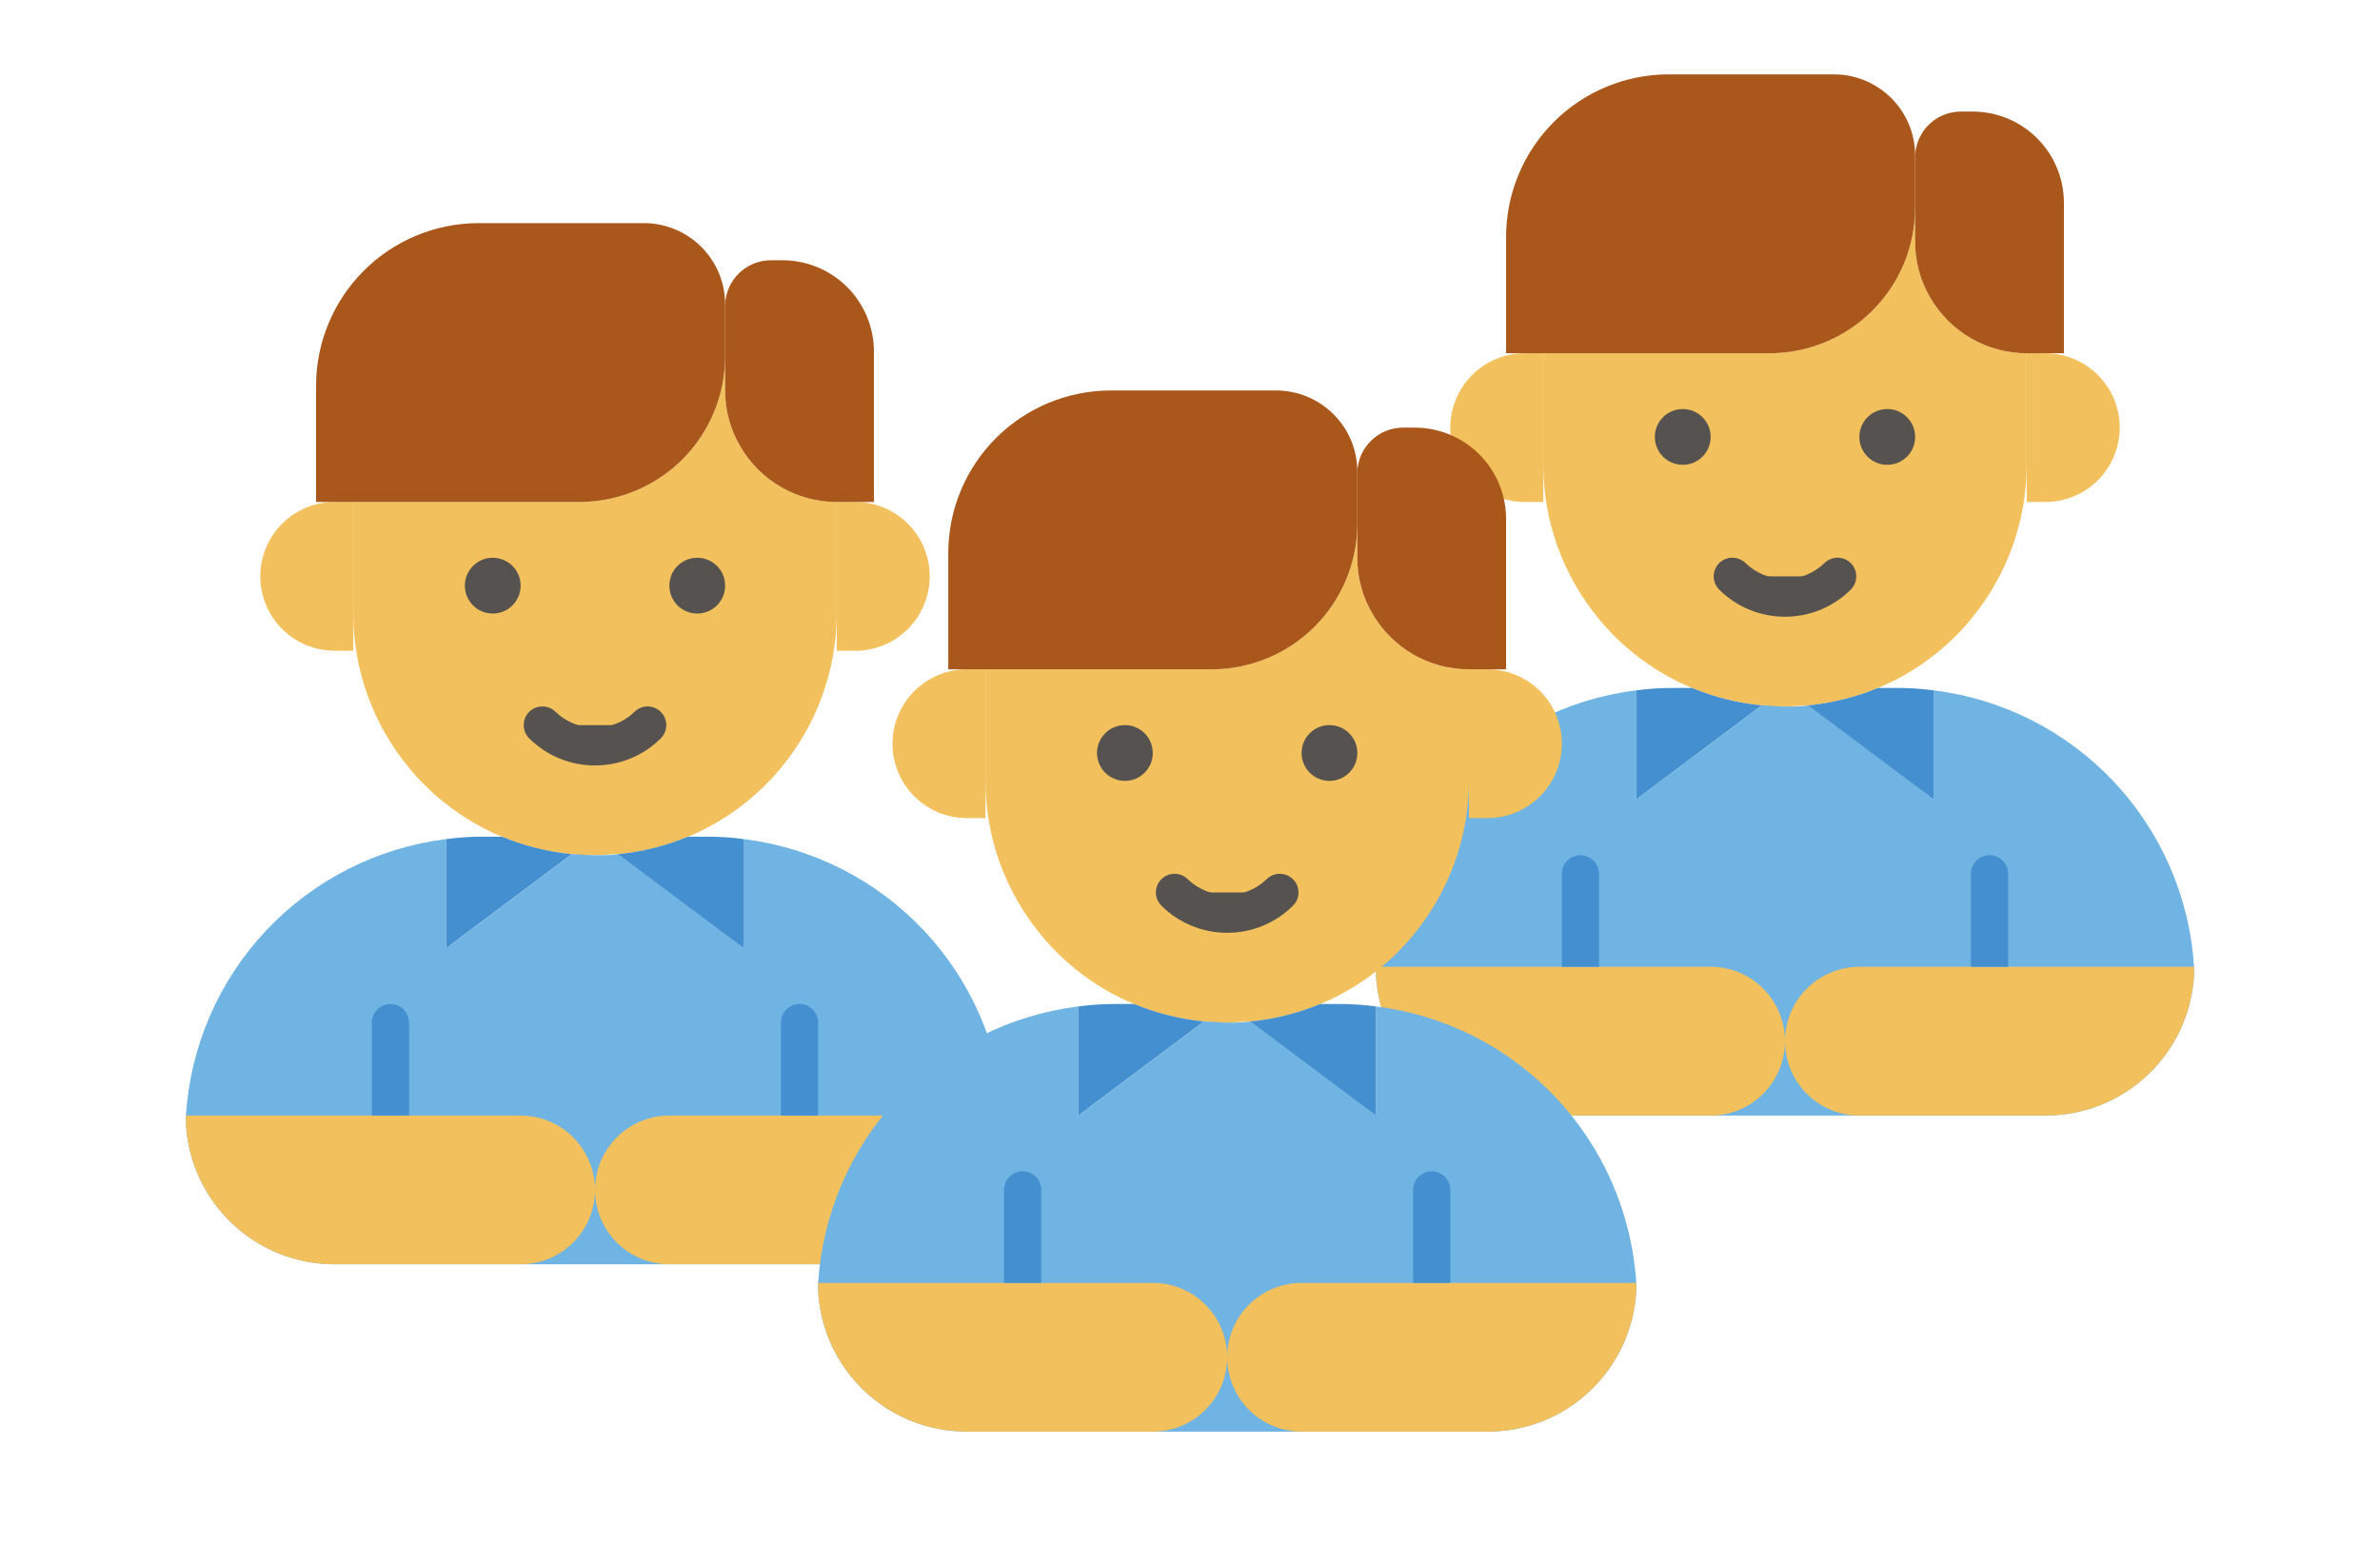 <svg width="57" height="37" viewBox="0 0 57 37" fill="none" xmlns="http://www.w3.org/2000/svg">
<path d="M20.039 12.023V14.695C20.038 16.045 19.566 17.353 18.703 18.391C18.457 18.69 18.181 18.963 17.879 19.206C17 19.916 15.931 20.351 14.807 20.458C14.624 20.458 14.437 20.484 14.25 20.484C14.063 20.484 13.876 20.484 13.693 20.458C12.569 20.351 11.5 19.916 10.621 19.206C10.319 18.963 10.043 18.69 9.797 18.391C8.934 17.353 8.462 16.045 8.461 14.695V12.023H13.885C14.808 12.021 15.692 11.653 16.345 11.001C16.997 10.348 17.365 9.464 17.367 8.541V9.351C17.365 9.821 17.49 10.283 17.728 10.687C17.962 11.093 18.299 11.43 18.705 11.665C19.11 11.899 19.57 12.023 20.039 12.023Z" fill="#F2C05C"/>
<path d="M24.047 26.901V26.924C23.994 27.832 23.596 28.687 22.934 29.311C22.271 29.936 21.395 30.283 20.484 30.281H8.016C7.105 30.283 6.229 29.936 5.566 29.311C4.904 28.687 4.505 27.832 4.453 26.924V26.901C4.453 26.839 4.453 26.777 4.453 26.719C4.558 25.061 5.238 23.493 6.376 22.284C7.515 21.075 9.04 20.301 10.688 20.097V22.711L11.026 22.457L13.698 20.458C13.88 20.458 14.067 20.484 14.255 20.484C14.441 20.484 14.629 20.484 14.811 20.458L17.483 22.457L17.812 22.711V20.097C19.46 20.301 20.985 21.075 22.124 22.284C23.262 23.493 23.942 25.061 24.047 26.719C24.047 26.777 24.047 26.839 24.047 26.901Z" fill="#6FB4E2"/>
<path d="M14.25 28.5C14.25 28.972 14.062 29.425 13.728 29.759C13.394 30.094 12.941 30.281 12.469 30.281H8.016C7.105 30.283 6.229 29.936 5.566 29.311C4.904 28.687 4.505 27.832 4.453 26.924V26.901C4.453 26.843 4.453 26.781 4.453 26.719H12.469C12.941 26.719 13.394 26.906 13.728 27.241C14.062 27.575 14.25 28.028 14.25 28.5Z" fill="#F2C05C"/>
<path d="M24.047 26.719C24.047 26.781 24.047 26.843 24.047 26.901V26.924C23.994 27.832 23.596 28.687 22.934 29.311C22.271 29.936 21.395 30.283 20.484 30.281H16.031C15.559 30.281 15.106 30.094 14.772 29.759C14.438 29.425 14.25 28.972 14.25 28.5C14.25 28.028 14.438 27.575 14.772 27.241C15.106 26.906 15.559 26.719 16.031 26.719H24.047Z" fill="#F2C05C"/>
<path d="M9.797 24.492V26.719H8.906V24.492C8.906 24.374 8.953 24.261 9.037 24.177C9.12 24.094 9.233 24.047 9.352 24.047C9.47 24.047 9.583 24.094 9.666 24.177C9.75 24.261 9.797 24.374 9.797 24.492Z" fill="#438FD0"/>
<path d="M19.594 24.492V26.719H18.703V24.492C18.703 24.374 18.75 24.261 18.834 24.177C18.917 24.094 19.03 24.047 19.148 24.047C19.267 24.047 19.38 24.094 19.463 24.177C19.547 24.261 19.594 24.374 19.594 24.492Z" fill="#438FD0"/>
<path d="M13.693 20.458L11.021 22.457L10.688 22.711V20.097C10.983 20.057 11.28 20.038 11.578 20.039H12.023C12.556 20.26 13.119 20.401 13.693 20.458Z" fill="#438FD0"/>
<path d="M17.813 20.097V22.711L17.474 22.457L14.802 20.458C15.378 20.402 15.942 20.261 16.477 20.039H16.922C17.22 20.038 17.517 20.057 17.813 20.097Z" fill="#438FD0"/>
<path d="M20.039 12.023H20.484C20.957 12.023 21.41 12.211 21.744 12.545C22.078 12.879 22.266 13.332 22.266 13.805C22.266 14.277 22.078 14.73 21.744 15.064C21.41 15.398 20.957 15.586 20.484 15.586H20.039V12.023Z" fill="#F2C05C"/>
<path d="M8.461 15.586H8.016C7.543 15.586 7.09 15.398 6.756 15.064C6.422 14.73 6.234 14.277 6.234 13.805C6.234 13.332 6.422 12.879 6.756 12.545C7.09 12.211 7.543 12.023 8.016 12.023H8.461V15.586Z" fill="#F2C05C"/>
<path d="M11.801 14.695C12.17 14.695 12.469 14.396 12.469 14.027C12.469 13.658 12.17 13.359 11.801 13.359C11.432 13.359 11.133 13.658 11.133 14.027C11.133 14.396 11.432 14.695 11.801 14.695Z" fill="#56524F"/>
<path d="M16.699 14.695C17.068 14.695 17.367 14.396 17.367 14.027C17.367 13.658 17.068 13.359 16.699 13.359C16.33 13.359 16.031 13.658 16.031 14.027C16.031 14.396 16.33 14.695 16.699 14.695Z" fill="#56524F"/>
<path d="M17.367 7.29V8.541C17.365 9.464 16.997 10.348 16.345 11.001C15.692 11.653 14.808 12.021 13.885 12.023H7.57V9.24C7.57 8.207 7.981 7.216 8.712 6.485C9.442 5.754 10.433 5.344 11.467 5.344H15.421C15.937 5.344 16.432 5.549 16.797 5.914C17.162 6.279 17.367 6.774 17.367 7.29Z" fill="#AA571B"/>
<path d="M20.93 8.421V12.023H20.039C19.57 12.023 19.11 11.899 18.705 11.665C18.299 11.43 17.962 11.093 17.728 10.688C17.49 10.283 17.365 9.821 17.367 9.352V7.29C17.378 7.006 17.498 6.738 17.702 6.541C17.906 6.344 18.179 6.234 18.463 6.234H18.743C19.323 6.234 19.879 6.465 20.289 6.875C20.699 7.285 20.93 7.841 20.93 8.421Z" fill="#AA571B"/>
<path d="M15.51 17.367C15.345 17.533 15.148 17.664 14.932 17.754C14.716 17.843 14.484 17.89 14.25 17.89C14.016 17.89 13.784 17.843 13.568 17.754C13.352 17.664 13.155 17.533 12.99 17.367" fill="#56524F"/>
<path d="M14.25 18.333C13.957 18.334 13.667 18.277 13.397 18.165C13.126 18.054 12.881 17.89 12.673 17.683C12.632 17.642 12.599 17.592 12.576 17.538C12.554 17.484 12.543 17.426 12.543 17.367C12.543 17.308 12.554 17.25 12.576 17.196C12.599 17.142 12.632 17.092 12.673 17.051C12.715 17.009 12.764 16.976 12.819 16.954C12.873 16.931 12.931 16.92 12.99 16.92C13.048 16.92 13.107 16.931 13.161 16.954C13.215 16.976 13.264 17.009 13.306 17.051C13.56 17.295 13.898 17.431 14.25 17.431C14.602 17.431 14.94 17.295 15.194 17.051C15.278 16.967 15.392 16.92 15.51 16.92C15.629 16.92 15.742 16.967 15.826 17.051C15.91 17.135 15.957 17.248 15.957 17.367C15.957 17.486 15.91 17.599 15.826 17.683C15.619 17.89 15.373 18.054 15.103 18.165C14.832 18.277 14.542 18.334 14.25 18.333Z" fill="#56524F"/>
<path d="M48.539 8.461V11.133C48.538 12.483 48.066 13.79 47.203 14.829C46.957 15.128 46.681 15.401 46.379 15.644C45.5 16.353 44.431 16.788 43.307 16.895C43.124 16.895 42.937 16.922 42.75 16.922C42.563 16.922 42.376 16.922 42.193 16.895C41.069 16.788 40 16.353 39.121 15.644C38.819 15.401 38.543 15.128 38.297 14.829C37.434 13.79 36.962 12.483 36.961 11.133V8.461H42.385C43.308 8.459 44.192 8.091 44.845 7.438C45.497 6.786 45.865 5.901 45.867 4.979V5.789C45.865 6.259 45.99 6.72 46.228 7.125C46.462 7.531 46.799 7.868 47.205 8.102C47.61 8.337 48.071 8.46 48.539 8.461Z" fill="#F2C05C"/>
<path d="M52.547 23.339V23.361C52.495 24.27 52.096 25.124 51.434 25.749C50.771 26.373 49.895 26.72 48.984 26.719H36.516C35.605 26.72 34.729 26.373 34.066 25.749C33.404 25.124 33.005 24.27 32.953 23.361V23.339C32.953 23.276 32.953 23.214 32.953 23.156C33.058 21.499 33.738 19.93 34.876 18.721C36.015 17.512 37.539 16.739 39.188 16.534V19.148L39.526 18.895L42.198 16.895C42.38 16.895 42.567 16.922 42.755 16.922C42.941 16.922 43.129 16.922 43.311 16.895L45.983 18.895L46.312 19.148V16.534C47.961 16.739 49.485 17.512 50.624 18.721C51.762 19.93 52.442 21.499 52.547 23.156C52.547 23.214 52.547 23.276 52.547 23.339Z" fill="#6FB4E2"/>
<path d="M42.75 24.938C42.75 25.41 42.562 25.863 42.228 26.197C41.894 26.531 41.441 26.719 40.969 26.719H36.516C35.605 26.72 34.729 26.373 34.066 25.749C33.404 25.124 33.005 24.27 32.953 23.361V23.339C32.953 23.281 32.953 23.219 32.953 23.156H40.969C41.441 23.156 41.894 23.344 42.228 23.678C42.562 24.012 42.75 24.465 42.75 24.938Z" fill="#F2C05C"/>
<path d="M52.547 23.156C52.547 23.219 52.547 23.281 52.547 23.339V23.361C52.495 24.27 52.096 25.124 51.434 25.749C50.771 26.373 49.895 26.72 48.984 26.719H44.531C44.059 26.719 43.606 26.531 43.272 26.197C42.938 25.863 42.75 25.41 42.75 24.938C42.75 24.465 42.938 24.012 43.272 23.678C43.606 23.344 44.059 23.156 44.531 23.156H52.547Z" fill="#F2C05C"/>
<path d="M38.297 20.93V23.156H37.406V20.93C37.406 20.812 37.453 20.698 37.537 20.615C37.62 20.531 37.733 20.484 37.852 20.484C37.97 20.484 38.083 20.531 38.166 20.615C38.25 20.698 38.297 20.812 38.297 20.93Z" fill="#438FD0"/>
<path d="M48.094 20.93V23.156H47.203V20.93C47.203 20.812 47.25 20.698 47.334 20.615C47.417 20.531 47.53 20.484 47.648 20.484C47.767 20.484 47.88 20.531 47.963 20.615C48.047 20.698 48.094 20.812 48.094 20.93Z" fill="#438FD0"/>
<path d="M42.193 16.895L39.522 18.895L39.188 19.148V16.535C39.483 16.495 39.78 16.476 40.078 16.477H40.523C41.056 16.698 41.619 16.839 42.193 16.895Z" fill="#438FD0"/>
<path d="M46.313 16.535V19.148L45.974 18.895L43.302 16.895C43.878 16.839 44.442 16.698 44.977 16.477H45.422C45.72 16.476 46.017 16.495 46.313 16.535Z" fill="#438FD0"/>
<path d="M48.539 8.461H48.984C49.457 8.461 49.91 8.649 50.244 8.983C50.578 9.317 50.766 9.77 50.766 10.242C50.766 10.715 50.578 11.168 50.244 11.502C49.91 11.836 49.457 12.023 48.984 12.023H48.539V8.461Z" fill="#F2C05C"/>
<path d="M36.961 12.023H36.516C36.043 12.023 35.59 11.836 35.256 11.502C34.922 11.168 34.734 10.715 34.734 10.242C34.734 9.77 34.922 9.317 35.256 8.983C35.59 8.649 36.043 8.461 36.516 8.461H36.961V12.023Z" fill="#F2C05C"/>
<path d="M40.301 11.133C40.67 11.133 40.969 10.834 40.969 10.465C40.969 10.096 40.67 9.797 40.301 9.797C39.932 9.797 39.633 10.096 39.633 10.465C39.633 10.834 39.932 11.133 40.301 11.133Z" fill="#56524F"/>
<path d="M45.199 11.133C45.568 11.133 45.867 10.834 45.867 10.465C45.867 10.096 45.568 9.797 45.199 9.797C44.83 9.797 44.531 10.096 44.531 10.465C44.531 10.834 44.83 11.133 45.199 11.133Z" fill="#56524F"/>
<path d="M45.867 3.727V4.979C45.865 5.901 45.497 6.786 44.845 7.438C44.192 8.091 43.308 8.459 42.385 8.461H36.07V5.678C36.07 4.644 36.481 3.653 37.212 2.922C37.942 2.192 38.933 1.781 39.967 1.781H43.921C44.437 1.781 44.932 1.986 45.297 2.351C45.662 2.716 45.867 3.211 45.867 3.727Z" fill="#AA571B"/>
<path d="M49.43 4.858V8.461H48.539C48.071 8.46 47.61 8.337 47.205 8.102C46.799 7.868 46.462 7.531 46.228 7.125C45.99 6.72 45.865 6.259 45.867 5.789V3.727C45.878 3.444 45.998 3.175 46.202 2.978C46.406 2.782 46.679 2.672 46.963 2.672H47.243C47.823 2.672 48.379 2.902 48.789 3.312C49.199 3.722 49.43 4.278 49.43 4.858Z" fill="#AA571B"/>
<path d="M44.01 13.805C43.845 13.97 43.648 14.102 43.432 14.191C43.216 14.281 42.984 14.327 42.75 14.327C42.516 14.327 42.284 14.281 42.068 14.191C41.852 14.102 41.655 13.97 41.49 13.805" fill="#56524F"/>
<path d="M42.75 14.771C42.457 14.771 42.167 14.714 41.897 14.603C41.626 14.491 41.381 14.327 41.173 14.121C41.132 14.079 41.099 14.03 41.077 13.976C41.054 13.921 41.042 13.863 41.042 13.805C41.042 13.746 41.054 13.688 41.077 13.633C41.099 13.579 41.132 13.53 41.173 13.488C41.215 13.447 41.264 13.414 41.319 13.392C41.373 13.369 41.431 13.357 41.49 13.357C41.548 13.357 41.606 13.369 41.661 13.392C41.715 13.414 41.764 13.447 41.806 13.488C42.06 13.732 42.398 13.868 42.75 13.868C43.102 13.868 43.44 13.732 43.694 13.488C43.778 13.405 43.892 13.357 44.01 13.357C44.129 13.357 44.242 13.405 44.326 13.488C44.41 13.572 44.457 13.686 44.457 13.805C44.457 13.923 44.41 14.037 44.326 14.121C44.119 14.327 43.873 14.491 43.603 14.603C43.332 14.714 43.042 14.771 42.75 14.771Z" fill="#56524F"/>
<path d="M35.18 16.031V18.703C35.179 20.053 34.706 21.361 33.844 22.399C33.597 22.698 33.322 22.971 33.02 23.214C32.141 23.924 31.072 24.359 29.947 24.465C29.765 24.465 29.578 24.492 29.391 24.492C29.204 24.492 29.017 24.492 28.834 24.465C27.709 24.359 26.641 23.924 25.761 23.214C25.46 22.971 25.184 22.698 24.938 22.399C24.075 21.361 23.602 20.053 23.602 18.703V16.031H29.026C29.948 16.029 30.833 15.661 31.485 15.009C32.138 14.356 32.505 13.472 32.508 12.549V13.359C32.506 13.829 32.63 14.29 32.868 14.695C33.103 15.101 33.44 15.438 33.845 15.672C34.251 15.907 34.711 16.031 35.18 16.031Z" fill="#F2C05C"/>
<path d="M39.188 30.909V30.931C39.135 31.84 38.737 32.695 38.074 33.319C37.412 33.944 36.535 34.291 35.625 34.289H23.156C22.246 34.291 21.369 33.944 20.707 33.319C20.044 32.695 19.646 31.84 19.594 30.931V30.909C19.594 30.847 19.594 30.784 19.594 30.727C19.698 29.069 20.379 27.501 21.517 26.291C22.655 25.082 24.18 24.309 25.828 24.105V26.719L26.167 26.465L28.838 24.465C29.021 24.465 29.208 24.492 29.395 24.492C29.582 24.492 29.769 24.492 29.952 24.465L32.624 26.465L32.953 26.719V24.105C34.601 24.309 36.126 25.082 37.264 26.291C38.403 27.501 39.083 29.069 39.188 30.727C39.188 30.784 39.188 30.847 39.188 30.909Z" fill="#6FB4E2"/>
<path d="M29.391 32.508C29.391 32.98 29.203 33.433 28.869 33.767C28.535 34.101 28.082 34.289 27.609 34.289H23.156C22.246 34.291 21.369 33.944 20.707 33.319C20.044 32.695 19.646 31.84 19.594 30.931V30.909C19.594 30.851 19.594 30.789 19.594 30.727H27.609C28.082 30.727 28.535 30.914 28.869 31.248C29.203 31.582 29.391 32.035 29.391 32.508Z" fill="#F2C05C"/>
<path d="M39.188 30.727C39.188 30.789 39.188 30.851 39.188 30.909V30.931C39.135 31.84 38.737 32.695 38.074 33.319C37.412 33.944 36.535 34.291 35.625 34.289H31.172C30.7 34.289 30.246 34.101 29.912 33.767C29.578 33.433 29.391 32.98 29.391 32.508C29.391 32.035 29.578 31.582 29.912 31.248C30.246 30.914 30.7 30.727 31.172 30.727H39.188Z" fill="#F2C05C"/>
<path d="M24.938 28.5V30.727H24.047V28.5C24.047 28.382 24.094 28.269 24.177 28.185C24.261 28.102 24.374 28.055 24.492 28.055C24.61 28.055 24.724 28.102 24.807 28.185C24.891 28.269 24.938 28.382 24.938 28.5Z" fill="#438FD0"/>
<path d="M34.734 28.5V30.727H33.844V28.5C33.844 28.382 33.891 28.269 33.974 28.185C34.058 28.102 34.171 28.055 34.289 28.055C34.407 28.055 34.52 28.102 34.604 28.185C34.688 28.269 34.734 28.382 34.734 28.5Z" fill="#438FD0"/>
<path d="M28.834 24.465L26.162 26.465L25.828 26.719V24.105C26.123 24.065 26.421 24.046 26.719 24.047H27.164C27.697 24.268 28.26 24.409 28.834 24.465Z" fill="#438FD0"/>
<path d="M32.953 24.105V26.719L32.615 26.465L29.943 24.465C30.519 24.41 31.083 24.268 31.617 24.047H32.063C32.36 24.046 32.658 24.065 32.953 24.105Z" fill="#438FD0"/>
<path d="M35.18 16.031H35.625C36.097 16.031 36.55 16.219 36.885 16.553C37.219 16.887 37.406 17.34 37.406 17.812C37.406 18.285 37.219 18.738 36.885 19.072C36.55 19.406 36.097 19.594 35.625 19.594H35.18V16.031Z" fill="#F2C05C"/>
<path d="M23.602 19.594H23.156C22.684 19.594 22.231 19.406 21.897 19.072C21.563 18.738 21.375 18.285 21.375 17.812C21.375 17.34 21.563 16.887 21.897 16.553C22.231 16.219 22.684 16.031 23.156 16.031H23.602V19.594Z" fill="#F2C05C"/>
<path d="M26.941 18.703C27.31 18.703 27.609 18.404 27.609 18.035C27.609 17.666 27.31 17.367 26.941 17.367C26.573 17.367 26.273 17.666 26.273 18.035C26.273 18.404 26.573 18.703 26.941 18.703Z" fill="#56524F"/>
<path d="M31.84 18.703C32.209 18.703 32.508 18.404 32.508 18.035C32.508 17.666 32.209 17.367 31.84 17.367C31.471 17.367 31.172 17.666 31.172 18.035C31.172 18.404 31.471 18.703 31.84 18.703Z" fill="#56524F"/>
<path d="M32.508 11.298V12.549C32.505 13.472 32.138 14.356 31.485 15.009C30.833 15.661 29.948 16.029 29.026 16.031H22.711V13.248C22.711 12.215 23.122 11.223 23.852 10.493C24.583 9.762 25.574 9.352 26.607 9.352H30.562C31.078 9.352 31.573 9.557 31.938 9.922C32.303 10.287 32.508 10.781 32.508 11.298Z" fill="#AA571B"/>
<path d="M36.07 12.429V16.031H35.18C34.711 16.031 34.251 15.907 33.845 15.673C33.44 15.438 33.103 15.101 32.868 14.695C32.63 14.291 32.506 13.829 32.508 13.359V11.298C32.518 11.014 32.638 10.746 32.843 10.549C33.047 10.352 33.32 10.242 33.603 10.242H33.884C34.464 10.242 35.02 10.473 35.43 10.883C35.84 11.293 36.07 11.849 36.07 12.429Z" fill="#AA571B"/>
<path d="M30.651 21.375C30.485 21.541 30.289 21.672 30.073 21.762C29.857 21.851 29.625 21.897 29.391 21.897C29.157 21.897 28.925 21.851 28.709 21.762C28.492 21.672 28.296 21.541 28.13 21.375" fill="#56524F"/>
<path d="M29.39 22.341C29.098 22.342 28.808 22.285 28.538 22.173C28.267 22.061 28.021 21.898 27.814 21.691C27.773 21.649 27.74 21.6 27.717 21.546C27.695 21.492 27.683 21.434 27.683 21.375C27.683 21.316 27.695 21.258 27.717 21.204C27.74 21.149 27.773 21.1 27.814 21.059C27.856 21.017 27.905 20.984 27.959 20.962C28.013 20.939 28.072 20.928 28.13 20.928C28.189 20.928 28.247 20.939 28.301 20.962C28.356 20.984 28.405 21.017 28.446 21.059C28.7 21.302 29.038 21.439 29.39 21.439C29.742 21.439 30.081 21.302 30.334 21.059C30.418 20.975 30.532 20.928 30.651 20.928C30.769 20.928 30.883 20.975 30.967 21.059C31.051 21.143 31.098 21.256 31.098 21.375C31.098 21.494 31.051 21.607 30.967 21.691C30.76 21.898 30.514 22.061 30.243 22.173C29.973 22.285 29.683 22.342 29.39 22.341Z" fill="#56524F"/>
</svg>
